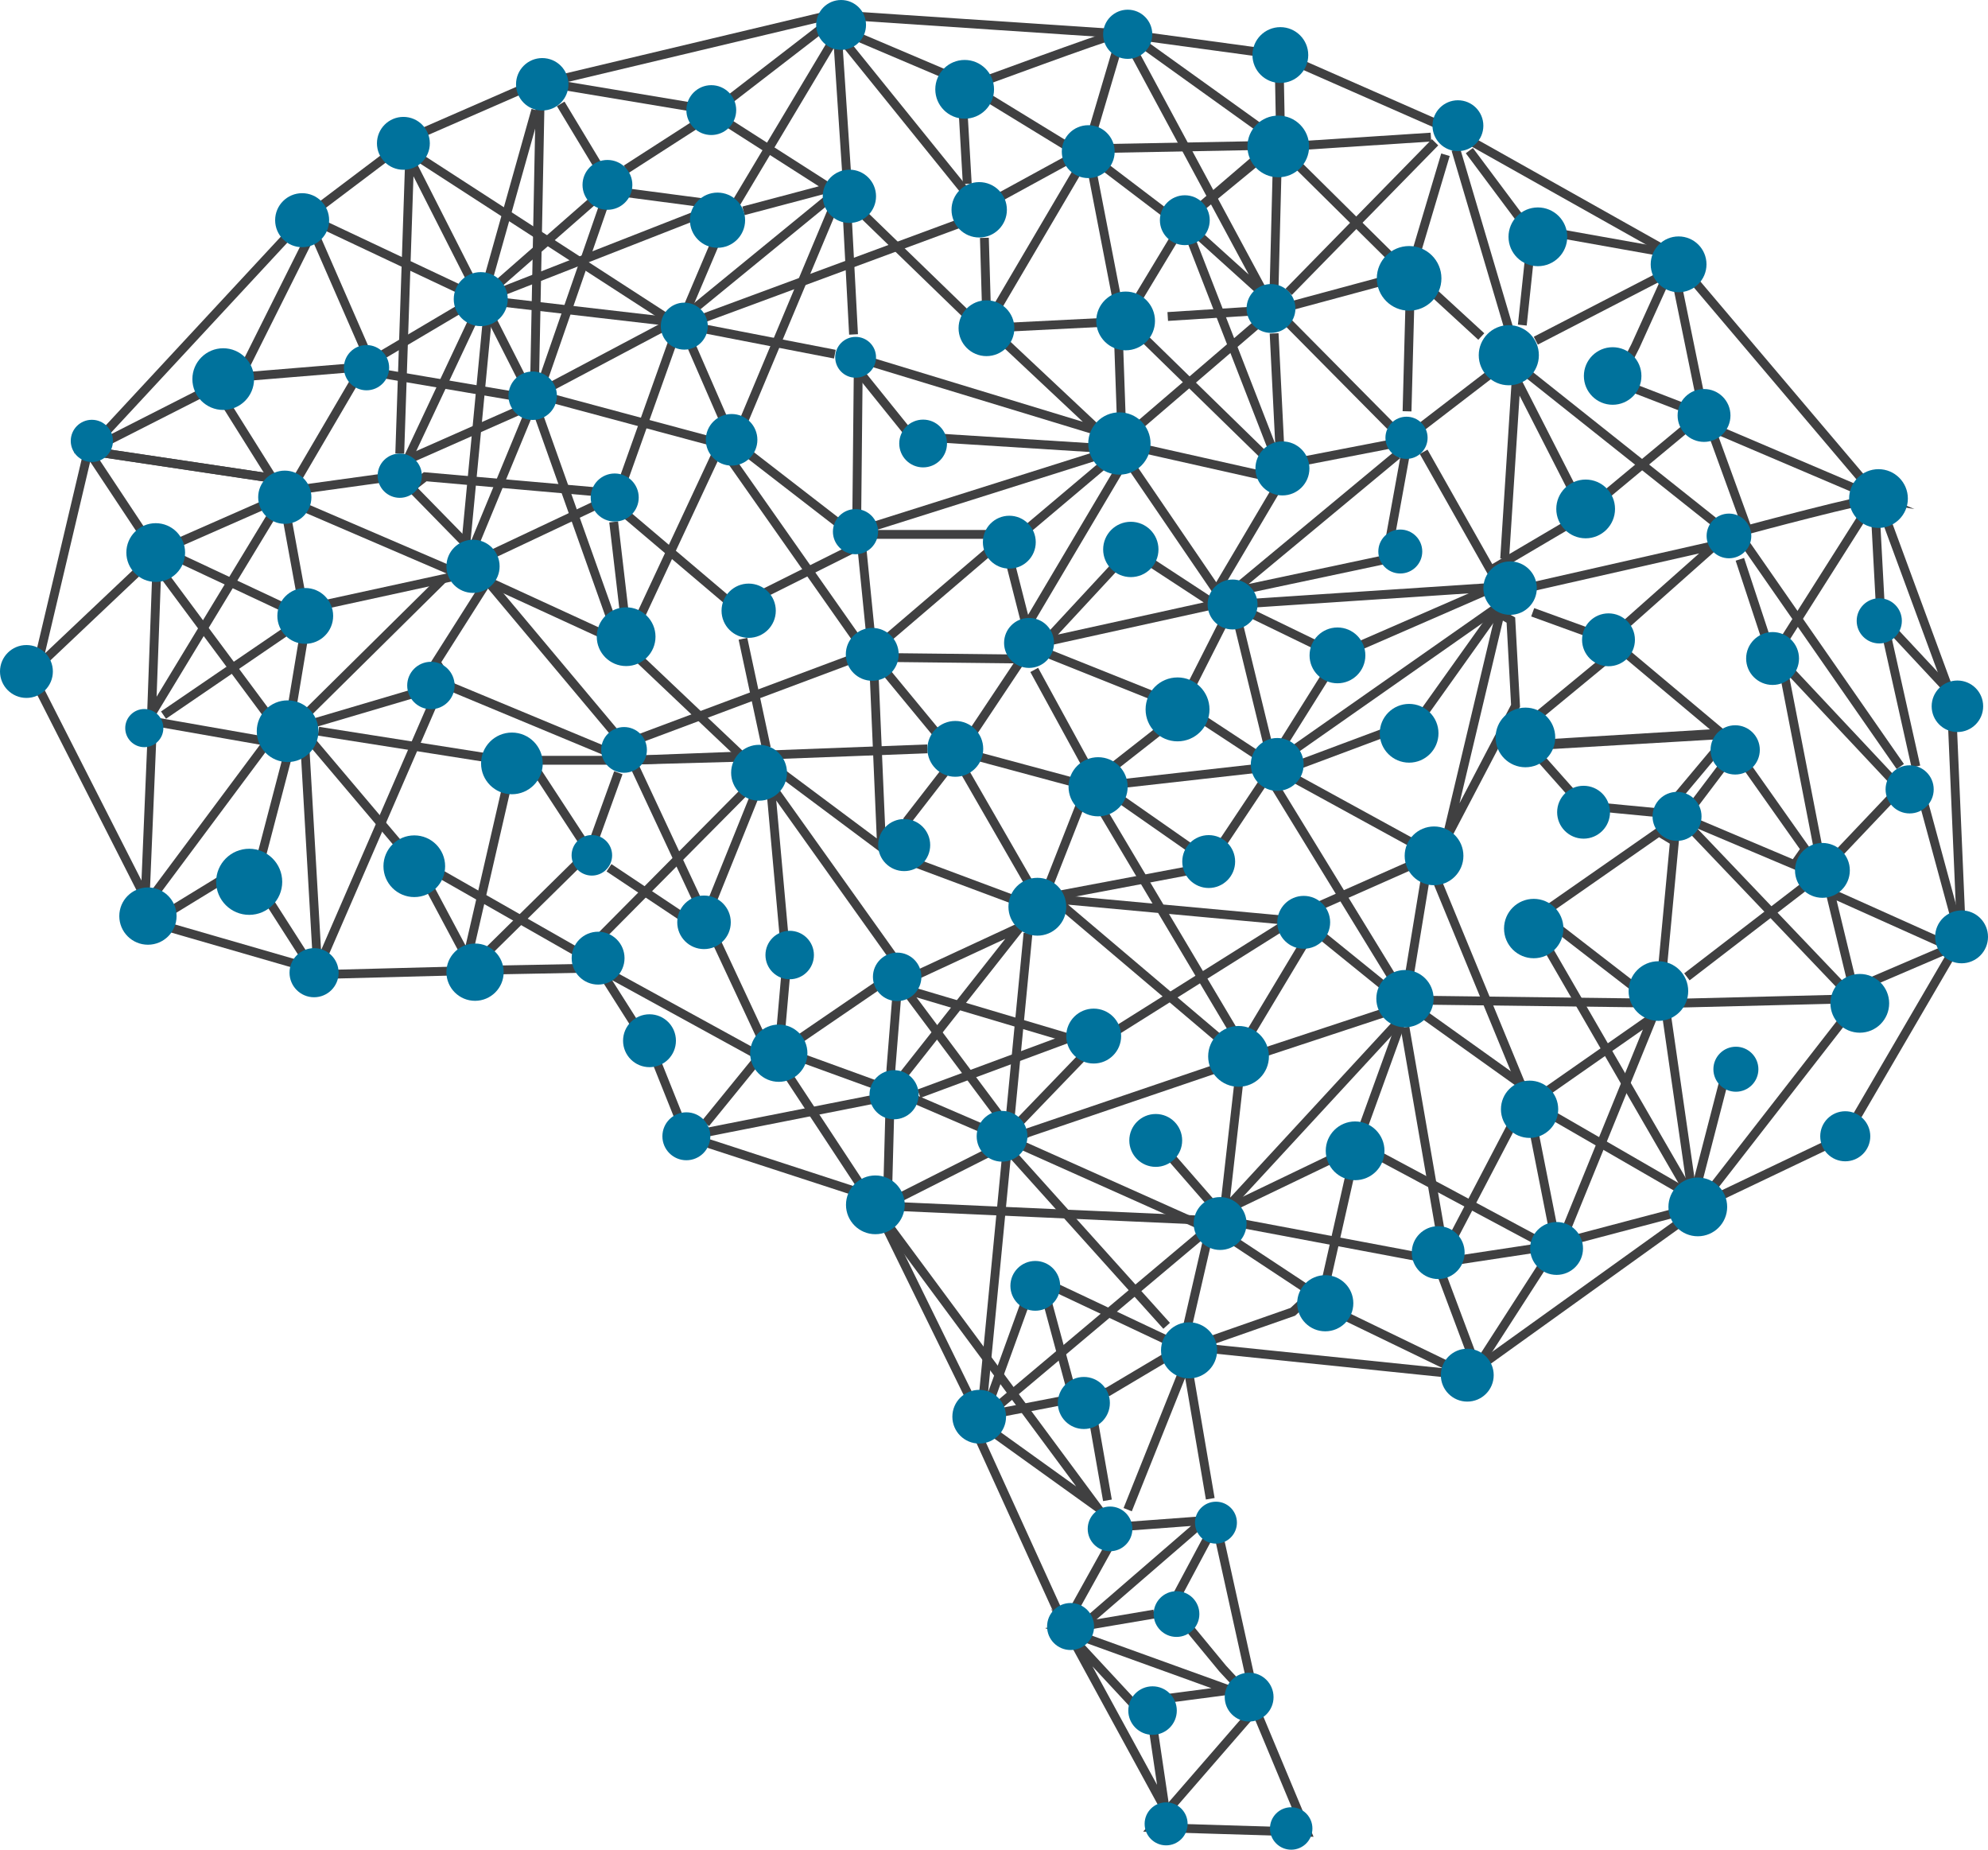 <svg xmlns="http://www.w3.org/2000/svg" width="1235.814" height="1149.613" viewBox="0 0 1235.814 1149.613">
  <g id="Group_5" data-name="Group 5" transform="translate(-357.633 -136.304)">
    <g id="Group_1" data-name="Group 1" transform="translate(378.907 145.341)">
      <path id="Path_1" data-name="Path 1" d="M595.671,213.779l71.008-30.986,189.786-45.187,183.977,12.265,94.893,12.911,107.158,47.124,135.562,76.173,129.106,152.346,45.187,122.651,6.456,149.764-72.3,123.942L1402.586,874.8,1251.532,983.253l-175.585-18.075-47.769,28.4-80.046,15.493L881,872.221l-114.9-37.441-20.657-51.643L711.867,730.2,643.44,731.5l-98.121,2.582L438.161,703.092,360.7,550.746l33.567-142.017L527.245,265.421Z" transform="translate(-360.698 -137.606)" fill="none" stroke="#404041" stroke-miterlimit="10" stroke-width="5.5"/>
      <path id="Path_2" data-name="Path 2" d="M386.783,192.169l96.507,45.51-44.219-87.147-6.133,183.137" transform="translate(-205.711 -60.803)" fill="none" stroke="#404041" stroke-miterlimit="10" stroke-width="5.5"/>
      <path id="Path_3" data-name="Path 3" d="M379.111,247.969l82.305-6.778-36.8-84.242Z" transform="translate(-251.295 -22.678)" fill="none" stroke="#404041" stroke-miterlimit="10" stroke-width="5.5"/>
      <path id="Path_4" data-name="Path 4" d="M365.533,210.921,444.288,170.9l35.827,57.13Z" transform="translate(-331.966 60.202)" fill="none" stroke="#404041" stroke-miterlimit="10" stroke-width="5.5"/>
      <path id="Path_5" data-name="Path 5" d="M477.21,209.263l-69.717,30.663-41.96-63.262L480.115,193.77Z" transform="translate(-331.966 94.46)" fill="none" stroke="#404041" stroke-miterlimit="10" stroke-width="5.5"/>
      <line id="Line_1" data-name="Line 1" x1="60.68" y2="8.392" transform="translate(166.547 286.616)" fill="none" stroke="#404041" stroke-miterlimit="10" stroke-width="5.5"/>
      <line id="Line_2" data-name="Line 2" x1="29.049" y2="103.285" transform="translate(282.743 59.389)" fill="none" stroke="#404041" stroke-miterlimit="10" stroke-width="5.5"/>
      <line id="Line_3" data-name="Line 3" x1="62.617" y2="54.87" transform="translate(287.907 112.968)" fill="none" stroke="#404041" stroke-miterlimit="10" stroke-width="5.5"/>
      <path id="Path_6" data-name="Path 6" d="M395.2,150.439l157.51,101.994-75.528,40.023" transform="translate(-155.707 -61.356)" fill="none" stroke="#404041" stroke-miterlimit="10" stroke-width="5.5"/>
      <line id="Line_4" data-name="Line 4" x1="61.326" y2="102.64" transform="translate(435.734 15.493)" fill="none" stroke="#404041" stroke-miterlimit="10" stroke-width="5.5"/>
      <line id="Line_5" data-name="Line 5" x2="85.21" y2="14.202" transform="translate(327.285 43.896)" fill="none" stroke="#404041" stroke-miterlimit="10" stroke-width="5.5"/>
      <line id="Line_6" data-name="Line 6" x1="47.124" y2="30.34" transform="translate(367.953 65.844)" fill="none" stroke="#404041" stroke-miterlimit="10" stroke-width="5.5"/>
      <line id="Line_7" data-name="Line 7" x2="28.403" y2="47.124" transform="translate(327.285 55.516)" fill="none" stroke="#404041" stroke-miterlimit="10" stroke-width="5.5"/>
      <line id="Line_8" data-name="Line 8" x1="3.228" y2="164.611" transform="translate(311.146 58.743)" fill="none" stroke="#404041" stroke-miterlimit="10" stroke-width="5.5"/>
      <line id="Line_9" data-name="Line 9" x1="38.732" y2="111.677" transform="translate(316.311 115.55)" fill="none" stroke="#404041" stroke-miterlimit="10" stroke-width="5.5"/>
      <line id="Line_10" data-name="Line 10" x2="89.09" y2="15.138" transform="translate(211.728 222.418)" fill="none" stroke="#404041" stroke-miterlimit="10" stroke-width="5.5"/>
      <line id="Line_11" data-name="Line 11" x2="22.594" y2="44.542" transform="translate(282.098 184.622)" fill="none" stroke="#404041" stroke-miterlimit="10" stroke-width="5.5"/>
      <line id="Line_12" data-name="Line 12" y1="32.121" x2="54.251" transform="translate(213 181.394)" fill="none" stroke="#404041" stroke-miterlimit="10" stroke-width="5.5"/>
      <line id="Line_13" data-name="Line 13" x1="46.478" y2="98.766" transform="translate(227.227 187.85)" fill="none" stroke="#404041" stroke-miterlimit="10" stroke-width="5.5"/>
      <line id="Line_14" data-name="Line 14" x1="71.912" y2="31.781" transform="translate(228.26 246.593)" fill="none" stroke="#404041" stroke-miterlimit="10" stroke-width="5.5"/>
      <line id="Line_15" data-name="Line 15" x1="37.441" y2="63.908" transform="translate(162.029 227.227)" fill="none" stroke="#404041" stroke-miterlimit="10" stroke-width="5.5"/>
      <path id="Path_7" data-name="Path 7" d="M374.434,214.985l-3.228,89.083L444.8,182.709" transform="translate(-298.261 130.374)" fill="none" stroke="#404041" stroke-miterlimit="10" stroke-width="5.5"/>
      <line id="Line_16" data-name="Line 16" x1="60.034" y2="56.807" transform="translate(3.873 346.651)" fill="none" stroke="#404041" stroke-miterlimit="10" stroke-width="5.5"/>
      <path id="Path_8" data-name="Path 8" d="M445.788,157.6" transform="translate(144.871 -18.809)" fill="none" stroke="#404041" stroke-miterlimit="10" stroke-width="5.5"/>
      <line id="Line_17" data-name="Line 17" x1="1.291" y1="44.542" transform="translate(590.662 138.789)" fill="none" stroke="#404041" stroke-miterlimit="10" stroke-width="5.5"/>
      <line id="Line_18" data-name="Line 18" x1="40.023" y2="32.922" transform="translate(722.35 89.083)" fill="none" stroke="#404041" stroke-miterlimit="10" stroke-width="5.5"/>
      <line id="Line_19" data-name="Line 19" y1="1.937" x2="103.285" transform="translate(662.961 81.337)" fill="none" stroke="#404041" stroke-miterlimit="10" stroke-width="5.5"/>
      <line id="Line_20" data-name="Line 20" x1="79.4" y2="5.164" transform="translate(788.84 76.173)" fill="none" stroke="#404041" stroke-miterlimit="10" stroke-width="5.5"/>
      <line id="Line_21" data-name="Line 21" x2="0.646" y2="33.568" transform="translate(773.993 35.504)" fill="none" stroke="#404041" stroke-miterlimit="10" stroke-width="5.5"/>
      <line id="Line_22" data-name="Line 22" x2="84.565" y2="60.68" transform="translate(686.201 16.138)" fill="none" stroke="#404041" stroke-miterlimit="10" stroke-width="5.5"/>
      <line id="Line_23" data-name="Line 23" x2="61.326" y2="60.68" transform="translate(783.03 91.02)" fill="none" stroke="#404041" stroke-miterlimit="10" stroke-width="5.5"/>
      <line id="Line_24" data-name="Line 24" x1="20.011" y2="67.135" transform="translate(857.266 87.147)" fill="none" stroke="#404041" stroke-miterlimit="10" stroke-width="5.5"/>
      <line id="Line_25" data-name="Line 25" x2="34.213" y2="115.55" transform="translate(883.733 83.919)" fill="none" stroke="#404041" stroke-miterlimit="10" stroke-width="5.5"/>
      <line id="Line_26" data-name="Line 26" x2="38.086" y2="50.997" transform="translate(892.125 84.565)" fill="none" stroke="#404041" stroke-miterlimit="10" stroke-width="5.5"/>
      <line id="Line_27" data-name="Line 27" x1="4.519" y2="42.605" transform="translate(925.047 150.409)" fill="none" stroke="#404041" stroke-miterlimit="10" stroke-width="5.5"/>
      <line id="Line_28" data-name="Line 28" x1="77.464" y2="40.023" transform="translate(933.439 162.674)" fill="none" stroke="#404041" stroke-miterlimit="10" stroke-width="5.5"/>
      <line id="Line_29" data-name="Line 29" x1="7.101" y2="110.386" transform="translate(914.073 227.873)" fill="none" stroke="#404041" stroke-miterlimit="10" stroke-width="5.5"/>
      <line id="Line_30" data-name="Line 30" x1="44.542" y2="34.213" transform="translate(859.849 224)" fill="none" stroke="#404041" stroke-miterlimit="10" stroke-width="5.5"/>
      <line id="Line_31" data-name="Line 31" y1="11.62" x2="60.034" transform="translate(781.739 267.25)" fill="none" stroke="#404041" stroke-miterlimit="10" stroke-width="5.5"/>
      <line id="Line_32" data-name="Line 32" x2="65.844" y2="66.49" transform="translate(777.22 189.141)" fill="none" stroke="#404041" stroke-miterlimit="10" stroke-width="5.5"/>
      <line id="Line_33" data-name="Line 33" x1="1.937" y2="72.945" transform="translate(853.393 173.648)" fill="none" stroke="#404041" stroke-miterlimit="10" stroke-width="5.5"/>
      <line id="Line_34" data-name="Line 34" x1="81.983" y2="70.363" transform="translate(683.618 187.85)" fill="none" stroke="#404041" stroke-miterlimit="10" stroke-width="5.5"/>
      <line id="Line_35" data-name="Line 35" x2="81.983" y2="80.046" transform="translate(684.264 195.596)" fill="none" stroke="#404041" stroke-miterlimit="10" stroke-width="5.5"/>
      <line id="Line_36" data-name="Line 36" x2="52.934" y2="136.207" transform="translate(718.477 138.144)" fill="none" stroke="#404041" stroke-miterlimit="10" stroke-width="5.5"/>
      <line id="Line_37" data-name="Line 37" x1="1.937" y2="76.173" transform="translate(770.765 92.957)" fill="none" stroke="#404041" stroke-miterlimit="10" stroke-width="5.5"/>
      <line id="Line_38" data-name="Line 38" x2="3.873" y2="77.464" transform="translate(770.765 198.178)" fill="none" stroke="#404041" stroke-miterlimit="10" stroke-width="5.5"/>
      <line id="Line_39" data-name="Line 39" x1="91.02" y2="92.957" transform="translate(779.803 79.4)" fill="none" stroke="#404041" stroke-miterlimit="10" stroke-width="5.5"/>
      <line id="Line_40" data-name="Line 40" x1="57.452" y2="15.493" transform="translate(782.385 165.256)" fill="none" stroke="#404041" stroke-miterlimit="10" stroke-width="5.5"/>
      <line id="Line_41" data-name="Line 41" y1="3.873" x2="77.464" transform="translate(591.953 191.078)" fill="none" stroke="#404041" stroke-miterlimit="10" stroke-width="5.5"/>
      <line id="Line_42" data-name="Line 42" x2="16.138" y2="83.274" transform="translate(657.151 94.893)" fill="none" stroke="#404041" stroke-miterlimit="10" stroke-width="5.5"/>
      <line id="Line_43" data-name="Line 43" x1="51.643" y2="87.792" transform="translate(597.117 96.83)" fill="none" stroke="#404041" stroke-miterlimit="10" stroke-width="5.5"/>
      <line id="Line_44" data-name="Line 44" x2="54.87" y2="33.568" transform="translate(587.434 48.415)" fill="none" stroke="#404041" stroke-miterlimit="10" stroke-width="5.5"/>
      <path id="Path_9" data-name="Path 9" d="M531.916,139.466c-3.228,0-87.151,30.98-87.151,30.98" transform="translate(138.793 -126.553)" fill="none" stroke="#404041" stroke-miterlimit="10" stroke-width="5.5"/>
      <line id="Line_45" data-name="Line 45" x2="72.945" y2="30.986" transform="translate(503.515 10.329)" fill="none" stroke="#404041" stroke-miterlimit="10" stroke-width="5.5"/>
      <line id="Line_46" data-name="Line 46" x2="77.405" y2="95.8" transform="translate(503.515 16.784)" fill="none" stroke="#404041" stroke-miterlimit="10" stroke-width="5.5"/>
      <line id="Line_47" data-name="Line 47" x2="5.81" y2="87.792" transform="translate(499.642 17.429)" fill="none" stroke="#404041" stroke-miterlimit="10" stroke-width="5.5"/>
      <line id="Line_48" data-name="Line 48" x1="67.781" y2="52.288" transform="translate(428.633 3.228)" fill="none" stroke="#404041" stroke-miterlimit="10" stroke-width="5.5"/>
      <line id="Line_49" data-name="Line 49" x2="3.873" y2="72.945" transform="translate(505.452 125.879)" fill="none" stroke="#404041" stroke-miterlimit="10" stroke-width="5.5"/>
      <line id="Line_50" data-name="Line 50" x1="55.516" y2="132.334" transform="translate(440.898 120.715)" fill="none" stroke="#404041" stroke-miterlimit="10" stroke-width="5.5"/>
      <line id="Line_51" data-name="Line 51" x2="86.501" y2="16.784" transform="translate(411.204 194.305)" fill="none" stroke="#404041" stroke-miterlimit="10" stroke-width="5.5"/>
      <line id="Line_52" data-name="Line 52" x1="165.902" y2="61.326" transform="translate(411.204 129.106)" fill="none" stroke="#404041" stroke-miterlimit="10" stroke-width="5.5"/>
      <line id="Line_53" data-name="Line 53" x1="92.311" y2="75.527" transform="translate(404.103 112.323)" fill="none" stroke="#404041" stroke-miterlimit="10" stroke-width="5.5"/>
      <line id="Line_54" data-name="Line 54" x1="20.011" y2="47.124" transform="translate(405.394 136.853)" fill="none" stroke="#404041" stroke-miterlimit="10" stroke-width="5.5"/>
      <line id="Line_55" data-name="Line 55" x1="122.006" y2="47.769" transform="translate(291.78 123.942)" fill="none" stroke="#404041" stroke-miterlimit="10" stroke-width="5.5"/>
      <line id="Line_56" data-name="Line 56" x1="58.743" y1="7.746" transform="translate(355.688 109.095)" fill="none" stroke="#404041" stroke-miterlimit="10" stroke-width="5.5"/>
      <path id="Path_10" data-name="Path 10" d="M439.684,206.568l53.579-14.2L421.61,146.533" transform="translate(1.214 -84.562)" fill="none" stroke="#404041" stroke-miterlimit="10" stroke-width="5.5"/>
      <line id="Line_57" data-name="Line 57" x2="62.617" y2="60.68" transform="translate(516.425 125.233)" fill="none" stroke="#404041" stroke-miterlimit="10" stroke-width="5.5"/>
      <path id="Path_11" data-name="Path 11" d="M459.18,140.954l81.337,151.054-46.478-41.959" transform="translate(224.439 -117.714)" fill="none" stroke="#404041" stroke-miterlimit="10" stroke-width="5.5"/>
      <line id="Line_58" data-name="Line 58" x1="49.706" y2="42.605" transform="translate(715.249 85.21)" fill="none" stroke="#404041" stroke-miterlimit="10" stroke-width="5.5"/>
      <line id="Line_59" data-name="Line 59" x2="48.415" y2="36.795" transform="translate(659.734 90.374)" fill="none" stroke="#404041" stroke-miterlimit="10" stroke-width="5.5"/>
      <line id="Line_60" data-name="Line 60" x1="15.493" y2="52.288" transform="translate(657.151 23.239)" fill="none" stroke="#404041" stroke-miterlimit="10" stroke-width="5.5"/>
      <line id="Line_61" data-name="Line 61" x1="57.079" y2="31.189" transform="translate(594.909 85.21)" fill="none" stroke="#404041" stroke-miterlimit="10" stroke-width="5.5"/>
      <line id="Line_62" data-name="Line 62" x1="24.53" y2="40.669" transform="translate(685.555 136.853)" fill="none" stroke="#404041" stroke-miterlimit="10" stroke-width="5.5"/>
      <line id="Line_63" data-name="Line 63" x1="60.68" y2="3.873" transform="translate(704.641 183.801)" fill="none" stroke="#404041" stroke-miterlimit="10" stroke-width="5.5"/>
      <line id="Line_64" data-name="Line 64" x2="2.905" y2="50.352" transform="translate(577.106 54.87)" fill="none" stroke="#404041" stroke-miterlimit="10" stroke-width="5.5"/>
      <line id="Line_65" data-name="Line 65" x1="0.968" y2="96.83" transform="translate(511.261 221.417)" fill="none" stroke="#404041" stroke-miterlimit="10" stroke-width="5.5"/>
      <line id="Line_66" data-name="Line 66" x2="72.622" y2="56.161" transform="translate(433.797 264.991)" fill="none" stroke="#404041" stroke-miterlimit="10" stroke-width="5.5"/>
      <line id="Line_67" data-name="Line 67" x2="82.305" y2="117.164" transform="translate(430.892 273.706)" fill="none" stroke="#404041" stroke-miterlimit="10" stroke-width="5.5"/>
      <line id="Line_68" data-name="Line 68" y1="30.017" x2="60.034" transform="translate(447.354 332.772)" fill="none" stroke="#404041" stroke-miterlimit="10" stroke-width="5.5"/>
      <line id="Line_69" data-name="Line 69" y1="46.171" x2="146.255" transform="translate(516.061 273.706)" fill="none" stroke="#404041" stroke-miterlimit="10" stroke-width="5.5"/>
      <line id="Line_70" data-name="Line 70" x2="39.322" y2="48.79" transform="translate(509.703 218.138)" fill="none" stroke="#404041" stroke-miterlimit="10" stroke-width="5.5"/>
      <line id="Line_71" data-name="Line 71" x2="107.481" y2="6.778" transform="translate(559.676 263.054)" fill="none" stroke="#404041" stroke-miterlimit="10" stroke-width="5.5"/>
      <path id="Path_12" data-name="Path 12" d="M523.018,166.434,585.957,225.5l-151.7-46.156" transform="translate(76.359 33.681)" fill="none" stroke="#404041" stroke-miterlimit="10" stroke-width="5.5"/>
      <path id="Path_13" data-name="Path 13" d="M570.607,177.036l-102.64,85.21,95.861-20.334L575.449,178" transform="translate(276.653 96.67)" fill="none" stroke="#404041" stroke-miterlimit="10" stroke-width="5.5"/>
      <path id="Path_14" data-name="Path 14" d="M485.125,176.757l41.637,73.591,54.225-31.954" transform="translate(378.596 95.012)" fill="none" stroke="#404041" stroke-miterlimit="10" stroke-width="5.5"/>
      <path id="Path_15" data-name="Path 15" d="M630.437,188.884l-97.224,42.343-65.2-31.631Z" transform="translate(276.93 167.066)" fill="none" stroke="#404041" stroke-miterlimit="10" stroke-width="5.5"/>
      <path id="Path_16" data-name="Path 16" d="M614.308,189.8l-54.18,76.008L472.013,298.73l3.873-18.4,30.985-49.383" transform="translate(300.689 172.509)" fill="none" stroke="#404041" stroke-miterlimit="10" stroke-width="5.5"/>
      <path id="Path_17" data-name="Path 17" d="M496.548,226.763l47.124,17.107,66.167-58.743L494.611,211.271" transform="translate(434.955 144.74)" fill="none" stroke="#404041" stroke-miterlimit="10" stroke-width="5.5"/>
      <path id="Path_18" data-name="Path 18" d="M615.366,219.069c-5.8-.972-81.334,19.367-81.334,19.367l-23.241-63.911Z" transform="translate(531.095 81.751)" fill="none" stroke="#404041" stroke-miterlimit="10" stroke-width="5.5"/>
      <path id="Path_19" data-name="Path 19" d="M537.052,159.878l19.366,94.57-53.956-20.864L513.813,211.2Z" transform="translate(481.598 -5.273)" fill="none" stroke="#404041" stroke-miterlimit="10" stroke-width="5.5"/>
      <line id="Line_72" data-name="Line 72" x2="74.236" y2="13.233" transform="translate(943.122 135.239)" fill="none" stroke="#404041" stroke-miterlimit="10" stroke-width="5.5"/>
      <path id="Path_20" data-name="Path 20" d="M591.875,182.058l-58.1,91.666-20.334-61.648" transform="translate(546.844 126.507)" fill="none" stroke="#404041" stroke-miterlimit="10" stroke-width="5.5"/>
      <path id="Path_21" data-name="Path 21" d="M566.944,235.4l-40.668-43.573,20.334,91.02" transform="translate(623.094 184.523)" fill="none" stroke="#404041" stroke-miterlimit="10" stroke-width="5.5"/>
      <path id="Path_22" data-name="Path 22" d="M590.8,274.021l-73.591-78.432,25.176,129.429Z" transform="translate(569.222 206.901)" fill="none" stroke="#404041" stroke-miterlimit="10" stroke-width="5.5"/>
      <path id="Path_23" data-name="Path 23" d="M540.375,203.447l43.573,61.648-6.778,9.683-68.749-29.049Z" transform="translate(517.007 253.59)" fill="none" stroke="#404041" stroke-miterlimit="10" stroke-width="5.5"/>
      <path id="Path_24" data-name="Path 24" d="M549.943,194.333l64.073,53.74L506.37,254.367l-11.62-14.524Z" transform="translate(435.784 199.442)" fill="none" stroke="#404041" stroke-miterlimit="10" stroke-width="5.5"/>
      <path id="Path_25" data-name="Path 25" d="M526.918,195.137l2.9,53.257-42.605,81.337L520.14,191.264Z" transform="translate(391.028 181.208)" fill="none" stroke="#404041" stroke-miterlimit="10" stroke-width="5.5"/>
      <path id="Path_26" data-name="Path 26" d="M494.527,209.522l33.5,37.7,50.352,4.842,42.048-50.171Z" transform="translate(434.458 244.351)" fill="none" stroke="#404041" stroke-miterlimit="10" stroke-width="5.5"/>
      <path id="Path_27" data-name="Path 27" d="M498.9,262.113l73.591-51.32,9.683,5.81L574.753,295.4l-15.815,13.2L495.03,259.208Z" transform="translate(437.441 297.24)" fill="none" stroke="#404041" stroke-miterlimit="10" stroke-width="5.5"/>
      <path id="Path_28" data-name="Path 28" d="M521.533,216.233l14.524,60.035,61-26.144Z" transform="translate(594.914 329.564)" fill="none" stroke="#404041" stroke-miterlimit="10" stroke-width="5.5"/>
      <line id="Line_73" data-name="Line 73" x2="21.303" y2="78.432" transform="translate(1174.546 489.636)" fill="none" stroke="#404041" stroke-miterlimit="10" stroke-width="5.5"/>
      <path id="Path_29" data-name="Path 29" d="M436.024,196.138l50.352,61,40.668-61L439.9,195.17" transform="translate(86.857 204.414)" fill="none" stroke="#404041" stroke-miterlimit="10" stroke-width="5.5"/>
      <path id="Path_30" data-name="Path 30" d="M556.773,219.712,451.229,242.951,504.485,185.5Z" transform="translate(177.197 146.951)" fill="none" stroke="#404041" stroke-miterlimit="10" stroke-width="5.5"/>
      <path id="Path_31" data-name="Path 31" d="M532.952,182.28l86.178,19.366-40.668,68.749L522.3,188.089,460.329,292.666l-12.588-49.383L528.11,175.5Z" transform="translate(156.477 87.553)" fill="none" stroke="#404041" stroke-miterlimit="10" stroke-width="5.5"/>
      <path id="Path_32" data-name="Path 32" d="M444.728,184.15h69.717l.968,9.683L448.6,250.963l-7.747-3.873-6.133-61.326Z" transform="translate(79.121 138.939)" fill="none" stroke="#404041" stroke-miterlimit="10" stroke-width="5.5"/>
      <path id="Path_33" data-name="Path 33" d="M393.545,373.911l76.5-176.23-85.21,25.176Z" transform="translate(-217.315 219.333)" fill="none" stroke="#404041" stroke-miterlimit="10" stroke-width="5.5"/>
      <path id="Path_34" data-name="Path 34" d="M447.1,213.477l-76.5,102.64,4.842-115.227Z" transform="translate(-301.853 238.395)" fill="none" stroke="#404041" stroke-miterlimit="10" stroke-width="5.5"/>
      <path id="Path_35" data-name="Path 35" d="M453.054,203.819l-16.461,62.939-64.876,39.7" transform="translate(-295.222 255.8)" fill="none" stroke="#404041" stroke-miterlimit="10" stroke-width="5.5"/>
      <line id="Line_74" data-name="Line 74" x1="36.828" y1="57.546" transform="translate(134.593 533.209)" fill="none" stroke="#404041" stroke-miterlimit="10" stroke-width="5.5"/>
      <path id="Path_36" data-name="Path 36" d="M383.016,180.942,395.6,249.691l97.8-21.3Z" transform="translate(-228.089 119.876)" fill="none" stroke="#404041" stroke-miterlimit="10" stroke-width="5.5"/>
      <path id="Path_37" data-name="Path 37" d="M428.641,188.335l84.242,38.732,74.559,70.686-71.654,1.937L406.37,254.179l-9.683-15.493Z" transform="translate(-146.866 163.803)" fill="none" stroke="#404041" stroke-miterlimit="10" stroke-width="5.5"/>
      <line id="Line_75" data-name="Line 75" x1="80.369" y1="95.862" transform="translate(281.775 352.138)" fill="none" stroke="#404041" stroke-miterlimit="10" stroke-width="5.5"/>
      <path id="Path_38" data-name="Path 38" d="M438.028,230.309l86.179-40.668L403.17,178.989l-8.715,6.778Z" transform="translate(-160.127 108.273)" fill="none" stroke="#404041" stroke-miterlimit="10" stroke-width="5.5"/>
      <line id="Line_76" data-name="Line 76" x1="40.899" y2="98.937" transform="translate(268.956 241.752)" fill="none" stroke="#404041" stroke-miterlimit="10" stroke-width="5.5"/>
      <line id="Line_77" data-name="Line 77" x2="104.576" y2="28.081" transform="translate(315.665 236.91)" fill="none" stroke="#404041" stroke-miterlimit="10" stroke-width="5.5"/>
      <line id="Line_78" data-name="Line 78" x2="26.144" y2="60.034" transform="translate(404.749 197.21)" fill="none" stroke="#404041" stroke-miterlimit="10" stroke-width="5.5"/>
      <line id="Line_79" data-name="Line 79" x2="114.259" y2="13.233" transform="translate(282.743 177.844)" fill="none" stroke="#404041" stroke-miterlimit="10" stroke-width="5.5"/>
      <line id="Line_80" data-name="Line 80" x1="30.017" y2="84.242" transform="translate(366.985 203.02)" fill="none" stroke="#404041" stroke-miterlimit="10" stroke-width="5.5"/>
      <line id="Line_81" data-name="Line 81" x1="14.413" y2="150.98" transform="translate(267.684 184.622)" fill="none" stroke="#404041" stroke-miterlimit="10" stroke-width="5.5"/>
      <line id="Line_82" data-name="Line 82" x1="79.4" y2="54.225" transform="translate(80.369 381.187)" fill="none" stroke="#404041" stroke-miterlimit="10" stroke-width="5.5"/>
      <line id="Line_83" data-name="Line 83" x1="85.21" y2="84.242" transform="translate(169.452 350.201)" fill="none" stroke="#404041" stroke-miterlimit="10" stroke-width="5.5"/>
      <line id="Line_84" data-name="Line 84" x1="7.746" y2="46.478" transform="translate(159.769 386.996)" fill="none" stroke="#404041" stroke-miterlimit="10" stroke-width="5.5"/>
      <line id="Line_85" data-name="Line 85" x2="72.622" y2="97.798" transform="translate(75.527 341.486)" fill="none" stroke="#404041" stroke-miterlimit="10" stroke-width="5.5"/>
      <line id="Line_86" data-name="Line 86" x2="78.432" y2="36.795" transform="translate(83.274 334.708)" fill="none" stroke="#404041" stroke-miterlimit="10" stroke-width="5.5"/>
      <path id="Path_39" data-name="Path 39" d="M444.544,206.329,419.368,315.747l-23.239-43.573" transform="translate(-150.181 270.719)" fill="none" stroke="#404041" stroke-miterlimit="10" stroke-width="5.5"/>
      <line id="Line_87" data-name="Line 87" x1="63.908" y2="62.939" transform="translate(276.933 524.495)" fill="none" stroke="#404041" stroke-miterlimit="10" stroke-width="5.5"/>
      <path id="Path_40" data-name="Path 40" d="M395.85,319.949l96.83,55.193L609.844,257.01l68.749,51.32-4.842-112.323" transform="translate(-151.839 209.387)" fill="none" stroke="#404041" stroke-miterlimit="10" stroke-width="5.5"/>
      <line id="Line_88" data-name="Line 88" x1="134.593" y2="50.352" transform="translate(373.763 400.553)" fill="none" stroke="#404041" stroke-miterlimit="10" stroke-width="5.5"/>
      <line id="Line_89" data-name="Line 89" x2="14.524" y2="67.781" transform="translate(440.576 387.965)" fill="none" stroke="#404041" stroke-miterlimit="10" stroke-width="5.5"/>
      <line id="Line_90" data-name="Line 90" x2="70.447" y2="59.742" transform="translate(368.921 311.469)" fill="none" stroke="#404041" stroke-miterlimit="10" stroke-width="5.5"/>
      <line id="Line_91" data-name="Line 91" x1="48.415" y2="103.608" transform="translate(375.699 272.737)" fill="none" stroke="#404041" stroke-miterlimit="10" stroke-width="5.5"/>
      <line id="Line_92" data-name="Line 92" x2="6.778" y2="58.098" transform="translate(360.207 315.342)" fill="none" stroke="#404041" stroke-miterlimit="10" stroke-width="5.5"/>
      <line id="Line_93" data-name="Line 93" x2="46.478" y2="130.72" transform="translate(313.728 249.498)" fill="none" stroke="#404041" stroke-miterlimit="10" stroke-width="5.5"/>
      <line id="Line_94" data-name="Line 94" x2="53.256" y2="62.939" transform="translate(173.325 452.841)" fill="none" stroke="#404041" stroke-miterlimit="10" stroke-width="5.5"/>
      <path id="Path_41" data-name="Path 41" d="M386.15,201.773l114.777,18.075h77.464l186.32-7.1" transform="translate(-209.469 243.644)" fill="none" stroke="#404041" stroke-miterlimit="10" stroke-width="5.5"/>
      <line id="Line_95" data-name="Line 95" x2="75.527" y2="20.334" transform="translate(580.979 459.619)" fill="none" stroke="#404041" stroke-miterlimit="10" stroke-width="5.5"/>
      <line id="Line_96" data-name="Line 96" x1="61.003" y1="42.605" transform="translate(673.935 486.731)" fill="none" stroke="#404041" stroke-miterlimit="10" stroke-width="5.5"/>
      <path id="Path_42" data-name="Path 42" d="M467.27,394.7l116.2-125.879-61-49.383L478.89,292.064Z" transform="translate(272.509 348.626)" fill="none" stroke="#404041" stroke-miterlimit="10" stroke-width="5.5"/>
      <path id="Path_43" data-name="Path 43" d="M443.795,269.942l80.369,30.017L468.971,204.1l-30.017,38.732Z" transform="translate(104.262 257.458)" fill="none" stroke="#404041" stroke-miterlimit="10" stroke-width="5.5"/>
      <path id="Path_44" data-name="Path 44" d="M429.579,216.779l-.414-2.982,9.683,107.481-4.841,55.193,76.5-52.288L426.259,206.05" transform="translate(28.841 269.061)" fill="none" stroke="#404041" stroke-miterlimit="10" stroke-width="5.5"/>
      <line id="Line_97" data-name="Line 97" x1="35.827" y2="28.081" transform="translate(671.031 439.285)" fill="none" stroke="#404041" stroke-miterlimit="10" stroke-width="5.5"/>
      <line id="Line_98" data-name="Line 98" y1="9.683" x2="86.179" transform="translate(675.872 468.334)" fill="none" stroke="#404041" stroke-miterlimit="10" stroke-width="5.5"/>
      <line id="Line_99" data-name="Line 99" x2="33.89" y2="22.271" transform="translate(728.16 439.285)" fill="none" stroke="#404041" stroke-miterlimit="10" stroke-width="5.5"/>
      <line id="Line_100" data-name="Line 100" x2="81.337" y2="44.542" transform="translate(782.385 474.143)" fill="none" stroke="#404041" stroke-miterlimit="10" stroke-width="5.5"/>
      <line id="Line_101" data-name="Line 101" x1="67.781" y2="30.017" transform="translate(791.099 527.4)" fill="none" stroke="#404041" stroke-miterlimit="10" stroke-width="5.5"/>
      <path id="Path_45" data-name="Path 45" d="M489.829,347.167l109.418-68.749L452.066,264.862l101.671,86.179,12.588.968L481.115,208.7" transform="translate(182.169 284.808)" fill="none" stroke="#404041" stroke-miterlimit="10" stroke-width="5.5"/>
      <path id="Path_46" data-name="Path 46" d="M555.838,259.741,504.519,313l-65.844-88.115Z" transform="translate(102.604 380.95)" fill="none" stroke="#404041" stroke-miterlimit="10" stroke-width="5.5"/>
      <line id="Line_102" data-name="Line 102" x1="28.081" y2="290.489" transform="translate(589.693 570.973)" fill="none" stroke="#404041" stroke-miterlimit="10" stroke-width="5.5"/>
      <path id="Path_47" data-name="Path 47" d="M436.721,354.5l215.93,9.683,133.625,25.176,63.908-9.683,92.957-24.53,100.7-129.429-116.2,2.9-155.9-1.937-93.925,30.986-151.054,51.32Z" transform="translate(91.001 385.923)" fill="none" stroke="#404041" stroke-miterlimit="10" stroke-width="5.5"/>
      <path id="Path_48" data-name="Path 48" d="M419.1,349.377l124.265-24.53L626.637,219.3l-66.812,30.985L550.142,259l-3.873,48.415-1.937,72.622" transform="translate(-13.705 347.798)" fill="none" stroke="#404041" stroke-miterlimit="10" stroke-width="5.5"/>
      <line id="Line_103" data-name="Line 103" x2="52.288" y2="79.4" transform="translate(464.783 653.278)" fill="none" stroke="#404041" stroke-miterlimit="10" stroke-width="5.5"/>
      <path id="Path_49" data-name="Path 49" d="M428.631,230.741l74.559,27.112,69.717,30.017L700.722,345l51.32,33.89-12.588,11.62-58.1,20.334-7.746-9.683,17.429-75.527L658.117,287.87" transform="translate(42.93 415.76)" fill="none" stroke="#404041" stroke-miterlimit="10" stroke-width="5.5"/>
      <line id="Line_104" data-name="Line 104" x2="94.893" y2="105.545" transform="translate(609.059 709.44)" fill="none" stroke="#404041" stroke-miterlimit="10" stroke-width="5.5"/>
      <line id="Line_105" data-name="Line 105" x2="79.4" y2="38.409" transform="translate(811.434 807.238)" fill="none" stroke="#404041" stroke-miterlimit="10" stroke-width="5.5"/>
      <path id="Path_50" data-name="Path 50" d="M497.295,386.6l23.239,61.971L576.7,361.428l53.256-130.72-70.686,49.383-74.559-53.256" transform="translate(376.11 392.553)" fill="none" stroke="#404041" stroke-miterlimit="10" stroke-width="5.5"/>
      <path id="Path_51" data-name="Path 51" d="M485.963,214.281l59.066,143.308,16.461,83.274" transform="translate(383.569 317.961)" fill="none" stroke="#404041" stroke-miterlimit="10" stroke-width="5.5"/>
      <line id="Line_106" data-name="Line 106" x2="87.147" y2="50.352" transform="translate(937.313 680.391)" fill="none" stroke="#404041" stroke-miterlimit="10" stroke-width="5.5"/>
      <line id="Line_107" data-name="Line 107" y1="85.21" x2="44.542" transform="translate(880.183 678.454)" fill="none" stroke="#404041" stroke-miterlimit="10" stroke-width="5.5"/>
      <line id="Line_108" data-name="Line 108" x2="23.239" y2="134.221" transform="translate(852.102 629.444)" fill="none" stroke="#404041" stroke-miterlimit="10" stroke-width="5.5"/>
      <path id="Path_52" data-name="Path 52" d="M476.2,415.908l20.334-90.052,36.8-101.671" transform="translate(325.553 376.806)" fill="none" stroke="#404041" stroke-miterlimit="10" stroke-width="5.5"/>
      <line id="Line_109" data-name="Line 109" x1="13.556" y2="82.305" transform="translate(854.039 519.653)" fill="none" stroke="#404041" stroke-miterlimit="10" stroke-width="5.5"/>
      <line id="Line_110" data-name="Line 110" x2="76.496" y2="124.91" transform="translate(769.797 477.048)" fill="none" stroke="#404041" stroke-miterlimit="10" stroke-width="5.5"/>
      <line id="Line_111" data-name="Line 111" y1="50.352" x2="25.499" transform="translate(719.445 366.662)" fill="none" stroke="#404041" stroke-miterlimit="10" stroke-width="5.5"/>
      <line id="Line_112" data-name="Line 112" x1="72.622" y1="29.049" transform="translate(631.33 397.648)" fill="none" stroke="#404041" stroke-miterlimit="10" stroke-width="5.5"/>
      <line id="Line_113" data-name="Line 113" x2="39.7" y2="72.622" transform="translate(621.647 407.331)" fill="none" stroke="#404041" stroke-miterlimit="10" stroke-width="5.5"/>
      <line id="Line_114" data-name="Line 114" x1="102.64" y2="19.366" transform="translate(624.552 530.305)" fill="none" stroke="#404041" stroke-miterlimit="10" stroke-width="5.5"/>
      <line id="Line_115" data-name="Line 115" x1="21.303" y2="54.225" transform="translate(630.362 487.699)" fill="none" stroke="#404041" stroke-miterlimit="10" stroke-width="5.5"/>
      <line id="Line_116" data-name="Line 116" x1="26.144" y2="64.876" transform="translate(421.21 486.731)" fill="none" stroke="#404041" stroke-miterlimit="10" stroke-width="5.5"/>
      <line id="Line_117" data-name="Line 117" x2="83.274" y2="178.167" transform="translate(372.795 466.397)" fill="none" stroke="#404041" stroke-miterlimit="10" stroke-width="5.5"/>
      <path id="Path_53" data-name="Path 53" d="M411.287,222.976l100.057,54.87-33.89,41.637" transform="translate(-60.118 369.623)" fill="none" stroke="#404041" stroke-miterlimit="10" stroke-width="5.5"/>
      <line id="Line_118" data-name="Line 118" x1="112.323" y2="41.637" transform="translate(549.993 629.071)" fill="none" stroke="#404041" stroke-miterlimit="10" stroke-width="5.5"/>
      <line id="Line_119" data-name="Line 119" x1="15.308" y2="42.407" transform="translate(347.803 471.238)" fill="none" stroke="#404041" stroke-miterlimit="10" stroke-width="5.5"/>
      <line id="Line_120" data-name="Line 120" x2="32.922" y2="50.352" transform="translate(311.792 469.302)" fill="none" stroke="#404041" stroke-miterlimit="10" stroke-width="5.5"/>
      <line id="Line_121" data-name="Line 121" x1="55.193" y1="36.795" transform="translate(357.302 530.305)" fill="none" stroke="#404041" stroke-miterlimit="10" stroke-width="5.5"/>
      <path id="Path_54" data-name="Path 54" d="M460.854,362.918l5.863.178,90,2.727-31.954-76.5Z" transform="translate(234.384 763.858)" fill="none" stroke="#404041" stroke-miterlimit="10" stroke-width="5.5"/>
      <path id="Path_55" data-name="Path 55" d="M503.951,337.136l7.746,52.288L453.6,282.911Z" transform="translate(191.286 725.733)" fill="none" stroke="#404041" stroke-miterlimit="10" stroke-width="5.5"/>
      <path id="Path_56" data-name="Path 56" d="M511.829,382.7l59.066-7.746L548.3,272.635,520.544,324.6,552.5,363.332l16.422,17.733-116.157-41.94,57.129-9.683" transform="translate(186.314 664.677)" fill="none" stroke="#404041" stroke-miterlimit="10" stroke-width="5.5"/>
      <path id="Path_57" data-name="Path 57" d="M535.077,272.449,463.422,334.42l-9.683-5.81,29.049-52.288Z" transform="translate(192.115 663.572)" fill="none" stroke="#404041" stroke-miterlimit="10" stroke-width="5.5"/>
      <path id="Path_58" data-name="Path 58" d="M509.942,343.431l-14.524-85.21-36.8,91.988" transform="translate(221.123 579.034)" fill="none" stroke="#404041" stroke-miterlimit="10" stroke-width="5.5"/>
      <line id="Line_122" data-name="Line 122" x2="9.683" y2="55.193" transform="translate(657.474 868.241)" fill="none" stroke="#404041" stroke-miterlimit="10" stroke-width="5.5"/>
      <path id="Path_59" data-name="Path 59" d="M436.721,245.388,569.378,424.523l-68.749-49.383" transform="translate(91.001 502.784)" fill="none" stroke="#404041" stroke-miterlimit="10" stroke-width="5.5"/>
      <line id="Line_123" data-name="Line 123" x1="49.383" y1="108.449" transform="translate(587.757 885.67)" fill="none" stroke="#404041" stroke-miterlimit="10" stroke-width="5.5"/>
      <line id="Line_124" data-name="Line 124" x1="24.207" y2="66.813" transform="translate(592.598 798.523)" fill="none" stroke="#404041" stroke-miterlimit="10" stroke-width="5.5"/>
      <line id="Line_125" data-name="Line 125" x2="19.366" y2="71.654" transform="translate(629.394 798.523)" fill="none" stroke="#404041" stroke-miterlimit="10" stroke-width="5.5"/>
      <line id="Line_126" data-name="Line 126" x2="77.309" y2="36.489" transform="translate(630.517 789.146)" fill="none" stroke="#404041" stroke-miterlimit="10" stroke-width="5.5"/>
      <line id="Line_127" data-name="Line 127" y1="107.481" x2="127.815" transform="translate(598.408 757.855)" fill="none" stroke="#404041" stroke-miterlimit="10" stroke-width="5.5"/>
      <line id="Line_128" data-name="Line 128" x1="74.559" y2="35.827" transform="translate(739.78 707.503)" fill="none" stroke="#404041" stroke-miterlimit="10" stroke-width="5.5"/>
      <line id="Line_129" data-name="Line 129" x1="110.386" y1="59.066" transform="translate(830.8 706.535)" fill="none" stroke="#404041" stroke-miterlimit="10" stroke-width="5.5"/>
      <path id="Path_60" data-name="Path 60" d="M495.867,220.558,588.823,381.3l21.3-82.305" transform="translate(442.414 355.257)" fill="none" stroke="#404041" stroke-miterlimit="10" stroke-width="5.5"/>
      <line id="Line_130" data-name="Line 130" x2="16.461" y2="114.259" transform="translate(1014.776 622.293)" fill="none" stroke="#404041" stroke-miterlimit="10" stroke-width="5.5"/>
      <line id="Line_131" data-name="Line 131" x1="75.527" y2="58.098" transform="translate(1027.364 539.988)" fill="none" stroke="#404041" stroke-miterlimit="10" stroke-width="5.5"/>
      <line id="Line_132" data-name="Line 132" x2="99.735" y2="104.576" transform="translate(1029.301 505.129)" fill="none" stroke="#404041" stroke-miterlimit="10" stroke-width="5.5"/>
      <line id="Line_133" data-name="Line 133" x1="32.922" y2="49.383" transform="translate(734.938 471.238)" fill="none" stroke="#404041" stroke-miterlimit="10" stroke-width="5.5"/>
      <line id="Line_134" data-name="Line 134" x2="19.366" y2="79.4" transform="translate(748.494 378.282)" fill="none" stroke="#404041" stroke-miterlimit="10" stroke-width="5.5"/>
      <line id="Line_135" data-name="Line 135" x1="132.657" y2="92.957" transform="translate(776.575 368.599)" fill="none" stroke="#404041" stroke-miterlimit="10" stroke-width="5.5"/>
      <line id="Line_136" data-name="Line 136" x2="122.974" y2="97.798" transform="translate(923.756 219.481)" fill="none" stroke="#404041" stroke-miterlimit="10" stroke-width="5.5"/>
      <line id="Line_137" data-name="Line 137" x1="101.671" y1="146.213" transform="translate(1058.35 321.152)" fill="none" stroke="#404041" stroke-miterlimit="10" stroke-width="5.5"/>
      <line id="Line_138" data-name="Line 138" x1="62.939" y2="52.288" transform="translate(968.298 253.371)" fill="none" stroke="#404041" stroke-miterlimit="10" stroke-width="5.5"/>
      <line id="Line_139" data-name="Line 139" x2="47.447" y2="92.957" transform="translate(912.137 208.83)" fill="none" stroke="#404041" stroke-miterlimit="10" stroke-width="5.5"/>
      <line id="Line_140" data-name="Line 140" x1="35.827" y1="32.922" transform="translate(863.722 167.193)" fill="none" stroke="#404041" stroke-miterlimit="10" stroke-width="5.5"/>
      <line id="Line_141" data-name="Line 141" x2="1.937" y2="55.193" transform="translate(673.935 199.147)" fill="none" stroke="#404041" stroke-miterlimit="10" stroke-width="5.5"/>
      <line id="Line_142" data-name="Line 142" x2="2.905" y2="54.225" transform="translate(1144.528 310.501)" fill="none" stroke="#404041" stroke-miterlimit="10" stroke-width="5.5"/>
    </g>
    <g id="Group_4" data-name="Group 4" transform="translate(357.633 136.304)">
      <g id="Group_2" data-name="Group 2">
        <circle id="Ellipse_1" data-name="Ellipse 1" cx="14.06" cy="14.06" r="14.06" transform="translate(213.784 214.458)" fill="#00729c"/>
        <circle id="Ellipse_2" data-name="Ellipse 2" cx="16.784" cy="16.784" r="16.784" transform="translate(171.037 120.069)" fill="#00729c"/>
        <circle id="Ellipse_3" data-name="Ellipse 3" cx="16.784" cy="16.784" r="16.784" transform="translate(282.069 169.129)" fill="#00729c"/>
        <circle id="Ellipse_4" data-name="Ellipse 4" cx="16.291" cy="16.291" r="16.291" transform="translate(320.782 36.092)" fill="#00729c"/>
        <circle id="Ellipse_5" data-name="Ellipse 5" cx="15.493" cy="15.493" r="15.493" transform="translate(362.115 99.412)" fill="#00729c"/>
        <circle id="Ellipse_6" data-name="Ellipse 6" cx="15.493" cy="15.493" r="15.493" transform="translate(426.668 52.934)" fill="#00729c"/>
        <circle id="Ellipse_7" data-name="Ellipse 7" cx="15.493" cy="15.493" r="15.493" transform="translate(507.36)" fill="#00729c"/>
        <circle id="Ellipse_8" data-name="Ellipse 8" cx="17.152" cy="17.152" r="17.152" transform="translate(428.883 119.701)" fill="#00729c"/>
        <circle id="Ellipse_9" data-name="Ellipse 9" cx="17.213" cy="17.213" r="17.213" transform="translate(591.495 113.184)" fill="#00729c"/>
        <circle id="Ellipse_10" data-name="Ellipse 10" cx="18.258" cy="18.258" r="18.258" transform="translate(581.412 37.257)" fill="#00729c"/>
        <circle id="Ellipse_11" data-name="Ellipse 11" cx="15.28" cy="15.28" r="15.28" transform="translate(685.739 6.022)" fill="#00729c"/>
        <circle id="Ellipse_12" data-name="Ellipse 12" cx="17.345" cy="17.345" r="17.345" transform="translate(778.567 16.868)" fill="#00729c"/>
        <circle id="Ellipse_13" data-name="Ellipse 13" cx="19.171" cy="19.171" r="19.171" transform="translate(775.45 71.849)" fill="#00729c"/>
        <circle id="Ellipse_14" data-name="Ellipse 14" cx="15.179" cy="15.179" r="15.179" transform="translate(774.924 176.544)" fill="#00729c"/>
        <circle id="Ellipse_15" data-name="Ellipse 15" cx="18.258" cy="18.258" r="18.258" transform="translate(681.47 181.211)" fill="#00729c"/>
        <circle id="Ellipse_16" data-name="Ellipse 16" cx="15.493" cy="15.493" r="15.493" transform="translate(721.031 121.36)" fill="#00729c"/>
        <circle id="Ellipse_17" data-name="Ellipse 17" cx="16.433" cy="16.433" r="16.433" transform="translate(660.056 77.815)" fill="#00729c"/>
        <circle id="Ellipse_18" data-name="Ellipse 18" cx="17.345" cy="17.345" r="17.345" transform="translate(595.881 186.643)" fill="#00729c"/>
        <circle id="Ellipse_19" data-name="Ellipse 19" cx="12.687" cy="12.687" r="12.687" transform="translate(519.203 209.376)" fill="#00729c"/>
        <circle id="Ellipse_20" data-name="Ellipse 20" cx="14.607" cy="14.607" r="14.607" transform="translate(410.771 188.09)" fill="#00729c"/>
        <circle id="Ellipse_21" data-name="Ellipse 21" cx="16.033" cy="16.033" r="16.033" transform="translate(438.75 257.315)" fill="#00729c"/>
        <circle id="Ellipse_22" data-name="Ellipse 22" cx="14.929" cy="14.929" r="14.929" transform="translate(367.197 294.281)" fill="#00729c"/>
        <circle id="Ellipse_23" data-name="Ellipse 23" cx="15.057" cy="15.057" r="15.057" transform="translate(316.072 230.891)" fill="#00729c"/>
        <circle id="Ellipse_24" data-name="Ellipse 24" cx="16.533" cy="16.533" r="16.533" transform="translate(277.513 335.436)" fill="#00729c"/>
        <circle id="Ellipse_25" data-name="Ellipse 25" cx="13.751" cy="13.751" r="13.751" transform="translate(234.751 281.903)" fill="#00729c"/>
        <circle id="Ellipse_26" data-name="Ellipse 26" cx="16.54" cy="16.54" r="16.54" transform="translate(160.493 292.494)" fill="#00729c"/>
        <circle id="Ellipse_27" data-name="Ellipse 27" cx="19.171" cy="19.171" r="19.171" transform="translate(119.59 216.448)" fill="#00729c"/>
        <circle id="Ellipse_28" data-name="Ellipse 28" cx="16.56" cy="16.56" r="16.56" transform="translate(511.457 105.446)" fill="#00729c"/>
        <circle id="Ellipse_29" data-name="Ellipse 29" cx="14.847" cy="14.847" r="14.847" transform="translate(559.002 260.795)" fill="#00729c"/>
        <circle id="Ellipse_30" data-name="Ellipse 30" cx="19.366" cy="19.366" r="19.366" transform="translate(676.489 256.276)" fill="#00729c"/>
        <circle id="Ellipse_31" data-name="Ellipse 31" cx="16.784" cy="16.784" r="16.784" transform="translate(780.42 274.351)" fill="#00729c"/>
        <circle id="Ellipse_32" data-name="Ellipse 32" cx="15.52" cy="15.52" r="15.52" transform="translate(750.698 360.18)" fill="#00729c"/>
        <circle id="Ellipse_33" data-name="Ellipse 33" cx="17.194" cy="17.194" r="17.194" transform="translate(685.761 324.292)" fill="#00729c"/>
        <circle id="Ellipse_34" data-name="Ellipse 34" cx="16.433" cy="16.433" r="16.433" transform="translate(610.996 320.535)" fill="#00729c"/>
        <circle id="Ellipse_35" data-name="Ellipse 35" cx="14.038" cy="14.038" r="14.038" transform="translate(517.772 316.395)" fill="#00729c"/>
        <circle id="Ellipse_36" data-name="Ellipse 36" cx="16.862" cy="16.862" r="16.862" transform="translate(448.538 362.711)" fill="#00729c"/>
        <circle id="Ellipse_37" data-name="Ellipse 37" cx="16.433" cy="16.433" r="16.433" transform="translate(525.786 390.253)" fill="#00729c"/>
        <circle id="Ellipse_38" data-name="Ellipse 38" cx="15.524" cy="15.524" r="15.524" transform="translate(624.17 384.061)" fill="#00729c"/>
        <circle id="Ellipse_39" data-name="Ellipse 39" cx="19.864" cy="19.864" r="19.864" transform="translate(712.141 421.034)" fill="#00729c"/>
        <circle id="Ellipse_40" data-name="Ellipse 40" cx="16.433" cy="16.433" r="16.433" transform="translate(777.543 458.679)" fill="#00729c"/>
        <circle id="Ellipse_41" data-name="Ellipse 41" cx="17.345" cy="17.345" r="17.345" transform="translate(814.071 389.985)" fill="#00729c"/>
        <circle id="Ellipse_42" data-name="Ellipse 42" cx="17.365" cy="17.365" r="17.365" transform="translate(454.491 462.911)" fill="#00729c"/>
        <circle id="Ellipse_43" data-name="Ellipse 43" cx="17.345" cy="17.345" r="17.345" transform="translate(576.516 448.083)" fill="#00729c"/>
        <circle id="Ellipse_44" data-name="Ellipse 44" cx="14.732" cy="14.732" r="14.732" transform="translate(253.135 411.319)" fill="#00729c"/>
        <circle id="Ellipse_45" data-name="Ellipse 45" cx="19.171" cy="19.171" r="19.171" transform="translate(299.047 455.295)" fill="#00729c"/>
        <circle id="Ellipse_46" data-name="Ellipse 46" cx="14.206" cy="14.206" r="14.206" transform="translate(373.73 451.868)" fill="#00729c"/>
        <circle id="Ellipse_47" data-name="Ellipse 47" cx="18.258" cy="18.258" r="18.258" transform="translate(370.969 377.453)" fill="#00729c"/>
        <circle id="Ellipse_48" data-name="Ellipse 48" cx="17.345" cy="17.345" r="17.345" transform="translate(172.412 365.455)" fill="#00729c"/>
        <circle id="Ellipse_49" data-name="Ellipse 49" cx="18.258" cy="18.258" r="18.258" transform="translate(78.543 325.165)" fill="#00729c"/>
        <circle id="Ellipse_50" data-name="Ellipse 50" cx="19.171" cy="19.171" r="19.171" transform="translate(159.613 435.283)" fill="#00729c"/>
        <circle id="Ellipse_51" data-name="Ellipse 51" cx="11.85" cy="11.85" r="11.85" transform="translate(77.851 440.668)" fill="#00729c"/>
        <circle id="Ellipse_52" data-name="Ellipse 52" cx="16.433" cy="16.433" r="16.433" transform="translate(0 400.904)" fill="#00729c"/>
        <circle id="Ellipse_53" data-name="Ellipse 53" cx="13.119" cy="13.119" r="13.119" transform="translate(43.982 260.909)" fill="#00729c"/>
        <circle id="Ellipse_54" data-name="Ellipse 54" cx="17.802" cy="17.802" r="17.802" transform="translate(74.158 551.557)" fill="#00729c"/>
        <circle id="Ellipse_55" data-name="Ellipse 55" cx="20.541" cy="20.541" r="20.541" transform="translate(134.359 527.516)" fill="#00729c"/>
        <circle id="Ellipse_56" data-name="Ellipse 56" cx="15.261" cy="15.261" r="15.261" transform="translate(179.978 589.286)" fill="#00729c"/>
        <circle id="Ellipse_57" data-name="Ellipse 57" cx="19.171" cy="19.171" r="19.171" transform="translate(238.368 519.203)" fill="#00729c"/>
        <circle id="Ellipse_58" data-name="Ellipse 58" cx="17.802" cy="17.802" r="17.802" transform="translate(277.5 586.416)" fill="#00729c"/>
        <circle id="Ellipse_59" data-name="Ellipse 59" cx="16.433" cy="16.433" r="16.433" transform="translate(355.365 579.071)" fill="#00729c"/>
        <circle id="Ellipse_60" data-name="Ellipse 60" cx="12.598" cy="12.598" r="12.598" transform="translate(355.326 518.997)" fill="#00729c"/>
        <circle id="Ellipse_61" data-name="Ellipse 61" cx="16.641" cy="16.641" r="16.641" transform="translate(421.001 556.591)" fill="#00729c"/>
        <circle id="Ellipse_62" data-name="Ellipse 62" cx="16.433" cy="16.433" r="16.433" transform="translate(387.319 630.391)" fill="#00729c"/>
        <circle id="Ellipse_63" data-name="Ellipse 63" cx="17.802" cy="17.802" r="17.802" transform="translate(466.319 636.768)" fill="#00729c"/>
        <circle id="Ellipse_64" data-name="Ellipse 64" cx="15.063" cy="15.063" r="15.063" transform="translate(475.835 578.504)" fill="#00729c"/>
        <circle id="Ellipse_65" data-name="Ellipse 65" cx="15.063" cy="15.063" r="15.063" transform="translate(542.648 592.06)" fill="#00729c"/>
        <circle id="Ellipse_66" data-name="Ellipse 66" cx="16.178" cy="16.178" r="16.178" transform="translate(545.885 509.048)" fill="#00729c"/>
        <circle id="Ellipse_67" data-name="Ellipse 67" cx="17.976" cy="17.976" r="17.976" transform="translate(626.882 545.574)" fill="#00729c"/>
        <circle id="Ellipse_68" data-name="Ellipse 68" cx="18.378" cy="18.378" r="18.378" transform="translate(664.243 470.612)" fill="#00729c"/>
        <circle id="Ellipse_69" data-name="Ellipse 69" cx="16.433" cy="16.433" r="16.433" transform="translate(734.938 519.036)" fill="#00729c"/>
        <circle id="Ellipse_70" data-name="Ellipse 70" cx="16.433" cy="16.433" r="16.433" transform="translate(794.004 556.8)" fill="#00729c"/>
        <circle id="Ellipse_71" data-name="Ellipse 71" cx="17.062" cy="17.062" r="17.062" transform="translate(662.815 626.871)" fill="#00729c"/>
        <circle id="Ellipse_72" data-name="Ellipse 72" cx="18.893" cy="18.893" r="18.893" transform="translate(751.035 637.657)" fill="#00729c"/>
        <circle id="Ellipse_73" data-name="Ellipse 73" cx="17.802" cy="17.802" r="17.802" transform="translate(855.574 602.877)" fill="#00729c"/>
        <circle id="Ellipse_74" data-name="Ellipse 74" cx="13.658" cy="13.658" r="13.658" transform="translate(856.813 329.119)" fill="#00729c"/>
        <circle id="Ellipse_75" data-name="Ellipse 75" cx="13.106" cy="13.106" r="13.106" transform="translate(861.238 258.986)" fill="#00729c"/>
        <circle id="Ellipse_76" data-name="Ellipse 76" cx="16.433" cy="16.433" r="16.433" transform="translate(234.328 72.651)" fill="#00729c"/>
        <circle id="Ellipse_77" data-name="Ellipse 77" cx="17.042" cy="17.042" r="17.042" transform="translate(1115.839 523.914)" fill="#00729c"/>
        <circle id="Ellipse_78" data-name="Ellipse 78" cx="14.958" cy="14.958" r="14.958" transform="translate(1172.147 475.646)" fill="#00729c"/>
        <circle id="Ellipse_79" data-name="Ellipse 79" cx="16.008" cy="16.008" r="16.008" transform="translate(1200.791 422.954)" fill="#00729c"/>
        <circle id="Ellipse_80" data-name="Ellipse 80" cx="18.258" cy="18.258" r="18.258" transform="translate(1149.481 291.597)" fill="#00729c"/>
        <circle id="Ellipse_81" data-name="Ellipse 81" cx="13.889" cy="13.889" r="13.889" transform="translate(1060.893 319.205)" fill="#00729c"/>
        <circle id="Ellipse_82" data-name="Ellipse 82" cx="16.433" cy="16.433" r="16.433" transform="translate(1042.857 241.78)" fill="#00729c"/>
        <circle id="Ellipse_83" data-name="Ellipse 83" cx="17.886" cy="17.886" r="17.886" transform="translate(984.597 215.796)" fill="#00729c"/>
        <circle id="Ellipse_84" data-name="Ellipse 84" cx="18.689" cy="18.689" r="18.689" transform="translate(919.241 202.083)" fill="#00729c"/>
        <circle id="Ellipse_85" data-name="Ellipse 85" cx="20.084" cy="20.084" r="20.084" transform="translate(855.874 152.918)" fill="#00729c"/>
        <circle id="Ellipse_86" data-name="Ellipse 86" cx="18.258" cy="18.258" r="18.258" transform="translate(937.746 128.923)" fill="#00729c"/>
        <circle id="Ellipse_87" data-name="Ellipse 87" cx="18.258" cy="18.258" r="18.258" transform="translate(967.441 298.052)" fill="#00729c"/>
        <circle id="Ellipse_88" data-name="Ellipse 88" cx="16.433" cy="16.433" r="16.433" transform="translate(983.468 381.215)" fill="#00729c"/>
        <circle id="Ellipse_89" data-name="Ellipse 89" cx="18.534" cy="18.534" r="18.534" transform="translate(929.724 439.794)" fill="#00729c"/>
        <circle id="Ellipse_90" data-name="Ellipse 90" cx="16.433" cy="16.433" r="16.433" transform="translate(967.975 488.374)" fill="#00729c"/>
        <circle id="Ellipse_91" data-name="Ellipse 91" cx="15.227" cy="15.227" r="15.227" transform="translate(1027.278 492.161)" fill="#00729c"/>
        <circle id="Ellipse_92" data-name="Ellipse 92" cx="15.31" cy="15.31" r="15.31" transform="translate(1063.346 450.764)" fill="#00729c"/>
        <circle id="Ellipse_93" data-name="Ellipse 93" cx="16.433" cy="16.433" r="16.433" transform="translate(1085.462 392.835)" fill="#00729c"/>
        <circle id="Ellipse_94" data-name="Ellipse 94" cx="18.53" cy="18.53" r="18.53" transform="translate(1012.395 597.424)" fill="#00729c"/>
        <circle id="Ellipse_95" data-name="Ellipse 95" cx="18.457" cy="18.457" r="18.457" transform="translate(934.966 558.649)" fill="#00729c"/>
        <circle id="Ellipse_96" data-name="Ellipse 96" cx="18.258" cy="18.258" r="18.258" transform="translate(873.193 513.66)" fill="#00729c"/>
        <circle id="Ellipse_97" data-name="Ellipse 97" cx="18.258" cy="18.258" r="18.258" transform="translate(857.7 437.487)" fill="#00729c"/>
        <circle id="Ellipse_98" data-name="Ellipse 98" cx="18.258" cy="18.258" r="18.258" transform="translate(824.132 696.991)" fill="#00729c"/>
        <circle id="Ellipse_99" data-name="Ellipse 99" cx="16.433" cy="16.433" r="16.433" transform="translate(877.601 762.079)" fill="#00729c"/>
        <circle id="Ellipse_100" data-name="Ellipse 100" cx="16.433" cy="16.433" r="16.433" transform="translate(951.191 759.497)" fill="#00729c"/>
        <circle id="Ellipse_101" data-name="Ellipse 101" cx="18.258" cy="18.258" r="18.258" transform="translate(1037.158 731.85)" fill="#00729c"/>
        <circle id="Ellipse_102" data-name="Ellipse 102" cx="15.557" cy="15.557" r="15.557" transform="translate(1131.525 690.655)" fill="#00729c"/>
        <circle id="Ellipse_103" data-name="Ellipse 103" cx="13.989" cy="13.989" r="13.989" transform="translate(1065.105 650.549)" fill="#00729c"/>
        <circle id="Ellipse_104" data-name="Ellipse 104" cx="18.258" cy="18.258" r="18.258" transform="translate(1137.861 605.326)" fill="#00729c"/>
        <circle id="Ellipse_105" data-name="Ellipse 105" cx="16.433" cy="16.433" r="16.433" transform="translate(1202.949 565.837)" fill="#00729c"/>
        <circle id="Ellipse_106" data-name="Ellipse 106" cx="16.433" cy="16.433" r="16.433" transform="translate(742.039 744.004)" fill="#00729c"/>
        <circle id="Ellipse_107" data-name="Ellipse 107" cx="17.45" cy="17.45" r="17.45" transform="translate(806.38 792.534)" fill="#00729c"/>
        <circle id="Ellipse_108" data-name="Ellipse 108" cx="16.433" cy="16.433" r="16.433" transform="translate(895.676 838.252)" fill="#00729c"/>
        <circle id="Ellipse_109" data-name="Ellipse 109" cx="17.436" cy="17.436" r="17.436" transform="translate(721.737 821.823)" fill="#00729c"/>
        <circle id="Ellipse_110" data-name="Ellipse 110" cx="16.433" cy="16.433" r="16.433" transform="translate(702.016 692.362)" fill="#00729c"/>
        <circle id="Ellipse_111" data-name="Ellipse 111" cx="15.775" cy="15.775" r="15.775" transform="translate(607.135 690.437)" fill="#00729c"/>
        <circle id="Ellipse_112" data-name="Ellipse 112" cx="15.274" cy="15.274" r="15.274" transform="translate(540.5 665.117)" fill="#00729c"/>
        <circle id="Ellipse_113" data-name="Ellipse 113" cx="18.258" cy="18.258" r="18.258" transform="translate(525.897 730.559)" fill="#00729c"/>
        <circle id="Ellipse_114" data-name="Ellipse 114" cx="14.898" cy="14.898" r="14.898" transform="translate(411.77 691.314)" fill="#00729c"/>
        <circle id="Ellipse_115" data-name="Ellipse 115" cx="15.466" cy="15.466" r="15.466" transform="translate(628.101 783.703)" fill="#00729c"/>
        <circle id="Ellipse_116" data-name="Ellipse 116" cx="16.179" cy="16.179" r="16.179" transform="translate(657.585 855.792)" fill="#00729c"/>
        <circle id="Ellipse_117" data-name="Ellipse 117" cx="13.887" cy="13.887" r="13.887" transform="translate(676.158 936.336)" fill="#00729c"/>
        <circle id="Ellipse_118" data-name="Ellipse 118" cx="14.213" cy="14.213" r="14.213" transform="translate(717.146 988.943)" fill="#00729c"/>
        <circle id="Ellipse_119" data-name="Ellipse 119" cx="13.026" cy="13.026" r="13.026" transform="translate(742.864 933.324)" fill="#00729c"/>
        <circle id="Ellipse_120" data-name="Ellipse 120" cx="15.174" cy="15.174" r="15.174" transform="translate(761.334 1039.606)" fill="#00729c"/>
        <circle id="Ellipse_121" data-name="Ellipse 121" cx="13.194" cy="13.194" r="13.194" transform="translate(789.457 1123.226)" fill="#00729c"/>
        <circle id="Ellipse_122" data-name="Ellipse 122" cx="13.365" cy="13.365" r="13.365" transform="translate(711.539 1120.189)" fill="#00729c"/>
        <circle id="Ellipse_123" data-name="Ellipse 123" cx="15.077" cy="15.077" r="15.077" transform="translate(701.389 1048.068)" fill="#00729c"/>
        <circle id="Ellipse_124" data-name="Ellipse 124" cx="14.607" cy="14.607" r="14.607" transform="translate(650.908 996.296)" fill="#00729c"/>
        <circle id="Ellipse_125" data-name="Ellipse 125" cx="16.688" cy="16.688" r="16.688" transform="translate(592.02 863.817)" fill="#00729c"/>
        <circle id="Ellipse_126" data-name="Ellipse 126" cx="15.81" cy="15.81" r="15.81" transform="translate(890.488 62.317)" fill="#00729c"/>
        <circle id="Ellipse_127" data-name="Ellipse 127" cx="17.345" cy="17.345" r="17.345" transform="translate(1026.129 146.942)" fill="#00729c"/>
        <path id="Path_61" data-name="Path 61" d="M389.573,170.619" transform="translate(-167.859 67.581)" fill="#00729c"/>
      </g>
      <g id="Group_3" data-name="Group 3" transform="translate(922.126 348.922)">
        <circle id="Ellipse_128" data-name="Ellipse 128" cx="14.04" cy="14.04" r="14.04" transform="translate(232.056 22.904)" fill="#00729c"/>
        <circle id="Ellipse_129" data-name="Ellipse 129" cx="16.61" cy="16.61" r="16.61" fill="#00729c"/>
        <circle id="Ellipse_130" data-name="Ellipse 130" cx="17.802" cy="17.802" r="17.802" transform="translate(10.912 322.704)" fill="#00729c"/>
      </g>
    </g>
  </g>
</svg>

